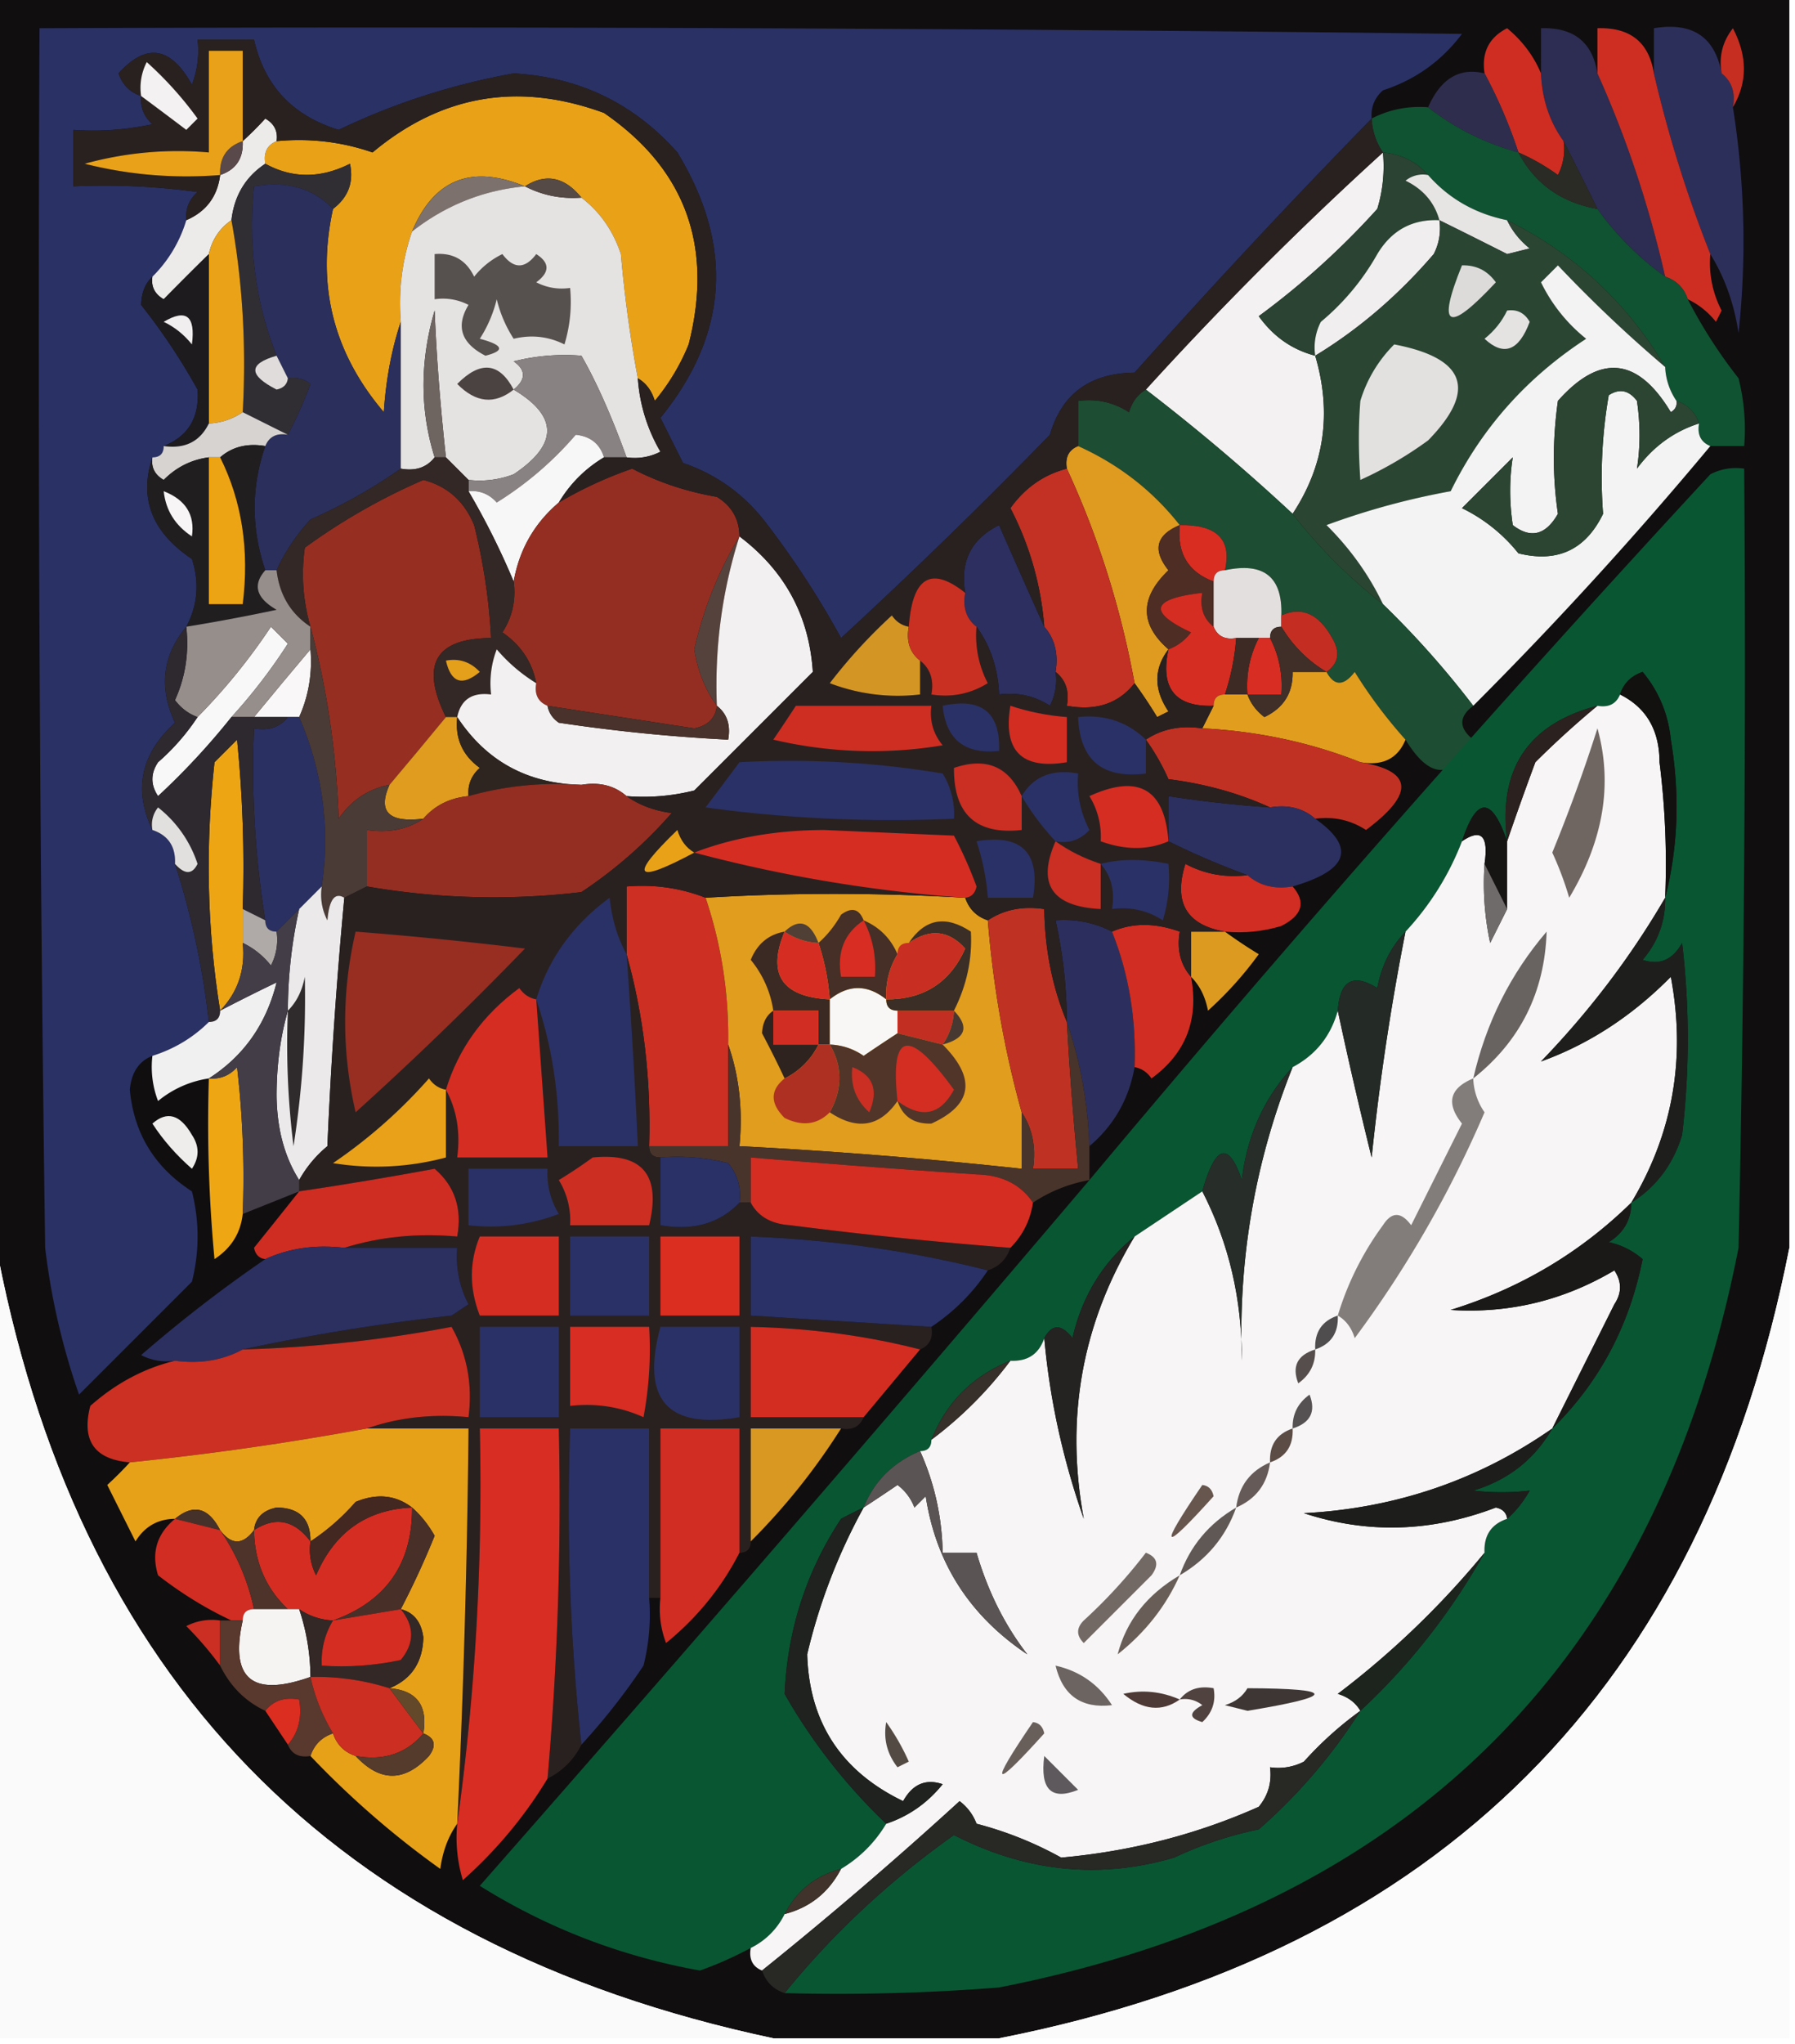 <svg xmlns="http://www.w3.org/2000/svg" width="159" height="181" style="shape-rendering:geometricPrecision;text-rendering:geometricPrecision;image-rendering:optimizeQuality;fill-rule:evenodd;clip-rule:evenodd"><path style="opacity:1" fill="#100e0f" d="M-.5-.5h159v111c-7.656 38.989-30.989 62.322-70 70h-20c-38.934-8.266-61.934-31.933-69-71V-.5z"/><path style="opacity:1" fill="#2a3165" d="M121.5 10.5a679.272 679.272 0 0 0-21 22.5c-3.948.04-6.448 1.874-7.5 5.5a470.228 470.228 0 0 1-18.5 18 78.69 78.69 0 0 0-6.5-10c-1.96-2.635-4.46-4.469-7.5-5.5l-2-4c6.023-7.412 6.523-15.245 1.5-23.5-3.85-4.341-8.682-6.674-14.5-7-5.444.981-10.611 2.648-15.5 5-4.085-1.25-6.585-3.916-7.5-8h-5a8.434 8.434 0 0 1-.5 4c-1.882-3.391-4.049-3.724-6.5-1 .355 1.022 1.022 1.689 2 2-.086.996.248 1.83 1 2.5-2.31.497-4.643.663-7 .5v5a60.94 60.94 0 0 1 11 .5c-.752.67-1.086 1.504-1 2.5a11.741 11.741 0 0 1-3 5c-.639.597-.972 1.43-1 2.5a55.063 55.063 0 0 1 5 7.5c.177 2.468-.823 4.135-3 5 0 .667-.333 1-1 1-1.207 3.635-.04 6.635 3.5 9 .678 2.098.51 4.098-.5 6-2.118 2.555-2.451 5.389-1 8.5-3.033 2.76-3.7 5.927-2 9.5 1.406.473 2.073 1.473 2 3a72.004 72.004 0 0 1 3 14c-1.4 1.39-3.066 2.39-5 3-1.194.47-1.86 1.47-2 3 .359 3.867 2.192 6.867 5.5 9a16.25 16.25 0 0 1 0 8l-10 10a61.34 61.34 0 0 1-3-13c-.5-35.999-.667-71.999-.5-108 42.001-.167 84.001 0 126 .5-1.805 2.403-4.138 4.07-7 5-.752.67-1.086 1.504-1 2.5z"/><path style="opacity:1" fill="#2d2c52" d="M141.5 6.5c2.572 5.715 4.572 11.715 6 18a25.615 25.615 0 0 1-6-6 365.283 365.283 0 0 0-3-6c-1.238-1.714-1.905-3.714-2-6v-4c2.9-.092 4.567 1.241 5 4z"/><path style="opacity:1" fill="#2d2f5b" d="M152.5 6.5c.904.709 1.237 1.709 1 3a76.123 76.123 0 0 1 .5 20c-.39-2.604-1.224-4.938-2.5-7a112.113 112.113 0 0 1-5-16v-4c3.411-.567 5.411.766 6 4z"/><path style="opacity:1" fill="#cf2d22" d="M136.5 6.5c.095 2.286.762 4.286 2 6a4.934 4.934 0 0 1-.5 3 18.489 18.489 0 0 0-3.5-2 43.365 43.365 0 0 0-3-7c-.278-1.846.389-3.18 2-4 1.359 1.124 2.359 2.458 3 4z"/><path style="opacity:1" fill="#ce2e22" d="M146.5 6.5a112.113 112.113 0 0 0 5 16 9.107 9.107 0 0 0 1 5l-.5 1c-.708-.88-1.542-1.547-2.5-2-.333-1-1-1.667-2-2-1.428-6.285-3.428-12.285-6-18v-4c2.9-.092 4.567 1.241 5 4z"/><path style="opacity:1" fill="#c62e22" d="M153.5 9.5c.237-1.291-.096-2.291-1-3-.262-1.478.071-2.811 1-4 1.297 2.473 1.297 4.807 0 7z"/><path style="opacity:1" fill="#2f2d4e" d="M131.5 6.5a43.365 43.365 0 0 1 3 7c-2.985-.826-5.651-2.159-8-4 1.121-2.547 2.788-3.547 5-3z"/><path style="opacity:1" fill="#e9a217" d="M56.5 33.5c-.68-3.62-1.18-7.286-1.5-11-.697-2.084-1.864-3.751-3.5-5-1.495-1.845-3.162-2.178-5-1-4.749-1.954-8.082-.62-10 4-.888 2.555-1.221 5.221-1 8-.817 2.469-1.317 5.135-1.5 8-4.487-5.27-5.987-11.27-4.5-18 1.348-1.027 1.848-2.36 1.5-4-2.605 1.314-5.105 1.314-7.5 0-.172-.992.162-1.658 1-2 2.948-.277 5.78.056 8.5 1 6.102-5.104 12.935-6.27 20.5-3.5 7.214 4.963 9.714 11.797 7.5 20.5a18.941 18.941 0 0 1-3 5c-.278-.916-.778-1.583-1.5-2z"/><path style="opacity:1" fill="#105332" d="M126.5 9.5c2.349 1.841 5.015 3.174 8 4 1.448 2.764 3.781 4.43 7 5a25.615 25.615 0 0 0 6 6c1 .333 1.667 1 2 2a43.837 43.837 0 0 0 4.5 7c.495 1.973.662 3.973.5 6h-3c-.838-.342-1.172-1.008-1-2-.333-1-1-1.667-2-2a5.727 5.727 0 0 1-1-3c-3.385-5.718-8.052-10.052-14-13-2.831-.579-5.164-1.912-7-4-1.014-1.174-2.347-1.84-4-2a5.727 5.727 0 0 1-1-3c1.542-.8 3.208-1.134 5-1z"/><path style="opacity:1" fill="#edebea" d="M24.5 12.5c-.838.342-1.172 1.008-1 2-1.75 1.16-2.75 2.826-3 5-1.051.722-1.718 1.722-2 3-1.327 1.3-2.66 2.634-4 4-.797-.457-1.13-1.124-1-2a11.741 11.741 0 0 0 3-5c1.762-.762 2.762-2.096 3-4 1.406-.473 2.073-1.473 2-3a30.943 30.943 0 0 0 2-2c.797.457 1.13 1.124 1 2z"/><path style="opacity:1" fill="#f3f1f1" d="M122.5 13.5a12.93 12.93 0 0 1-.5 5 69.895 69.895 0 0 1-10.5 9.5c1.289 1.802 2.956 2.969 5 3.5 1.49 5.05.823 9.717-2 14a179.69 179.69 0 0 0-13-11 312.182 312.182 0 0 1 21-21z"/><path style="opacity:1" fill="#2a2b25" d="M138.5 12.5a365.283 365.283 0 0 1 3 6c-3.219-.57-5.552-2.236-7-5a18.489 18.489 0 0 1 3.5 2 4.934 4.934 0 0 0 .5-3z"/><path style="opacity:1" fill="#312e33" d="M23.5 14.5c2.395 1.314 4.895 1.314 7.5 0 .348 1.64-.152 2.973-1.5 4-1.779-1.843-4.112-2.51-7-2-.526 5.307.14 10.307 2 15-2.512.716-2.512 1.716 0 3 .607-.124.94-.457 1-1a2.428 2.428 0 0 1 2 .5 36.213 36.213 0 0 1-2 4.5l-4-2c.322-5.858-.011-11.525-1-17 .25-2.174 1.25-3.84 3-5z"/><path style="opacity:1" fill="#2b2f5c" d="M29.5 18.5c-1.487 6.73.013 12.73 4.5 18 .183-2.865.683-5.531 1.5-8v13a46.439 46.439 0 0 1-8 4.5c-1.281 1.409-2.281 2.909-3 4.5h-1c-1.258-3.7-1.258-7.366 0-11 .342-.838 1.008-1.172 2-1a36.213 36.213 0 0 0 2-4.5 2.428 2.428 0 0 0-2-.5l-1-2c-1.86-4.693-2.526-9.693-2-15 2.888-.51 5.221.157 7 2z"/><path style="opacity:1" fill="#7c716c" d="M46.5 16.5c-3.695.345-7.028 1.678-10 4 1.918-4.62 5.251-5.954 10-4z"/><path style="opacity:1" fill="#e5e2e2" d="M46.5 16.5c1.542.8 3.209 1.134 5 1 1.636 1.249 2.803 2.916 3.5 5 .32 3.714.82 7.38 1.5 11a14.826 14.826 0 0 0 2 6.5 4.932 4.932 0 0 1-3 .5c-1.33-3.67-2.662-6.67-4-9a18.436 18.436 0 0 0-6 .5c1.098.77 1.098 1.603 0 2.5 3.957 2.36 3.957 4.86 0 7.5a8.434 8.434 0 0 1-4 .5l-2-2c-.507-4.636-.84-8.97-1-13-1.311 4.484-1.311 8.817 0 13-.709.904-1.709 1.237-3 1v-13c-.221-2.779.112-5.445 1-8 2.972-2.322 6.305-3.655 10-4z"/><path style="opacity:1" fill="#2a4332" d="M122.5 13.5c1.653.16 2.986.826 4 2a2.427 2.427 0 0 0-2 .5c1.563.759 2.563 1.926 3 3.5-2.403-.107-4.236.893-5.5 3a21.53 21.53 0 0 1-5 6 4.934 4.934 0 0 0-.5 3c-2.044-.531-3.711-1.698-5-3.5a69.895 69.895 0 0 0 10.5-9.5c.494-1.634.66-3.3.5-5z"/><path style="opacity:1" fill="#e7e4e4" d="M126.5 15.5c1.836 2.088 4.169 3.421 7 4 .453.958 1.119 1.792 2 2.5l-2 .5a640.09 640.09 0 0 0-6-3c-.437-1.574-1.437-2.741-3-3.5a2.427 2.427 0 0 1 2-.5z"/><path style="opacity:1" fill="#eaa318" d="M20.5 19.5c.989 5.475 1.322 11.142 1 17a5.728 5.728 0 0 1-3 1v-15c.282-1.278.949-2.278 2-3z"/><path style="opacity:1" fill="#f0eeee" d="M127.5 19.5a4.934 4.934 0 0 1-.5 3c-3.138 3.654-6.638 6.654-10.5 9a4.934 4.934 0 0 1 .5-3 21.53 21.53 0 0 0 5-6c1.264-2.107 3.097-3.107 5.5-3z"/><path style="opacity:1" fill="#2b4533" d="M127.5 19.5a640.09 640.09 0 0 1 6 3l2-.5c-.881-.708-1.547-1.542-2-2.5 5.948 2.948 10.615 7.282 14 13a119.94 119.94 0 0 1-9.5-9l-1.5 1.5a14.506 14.506 0 0 0 4 5c-5.273 3.436-9.273 7.936-12 13.5a65.605 65.605 0 0 0-11 3c2.105 2.092 3.772 4.425 5 7-3-2.333-5.667-5-8-8 2.823-4.283 3.49-8.95 2-14 3.862-2.346 7.362-5.346 10.5-9a4.934 4.934 0 0 0 .5-3z"/><path style="opacity:1" fill="#dddbda" d="M129.5 23.5c1.256-.039 2.256.461 3 1.5-4.254 4.564-5.254 4.064-3-1.5z"/><path style="opacity:1" fill="#f4f3f3" d="M147.5 32.5a5.727 5.727 0 0 0 1 3c.065.438-.101.772-.5 1-2.932-4.872-6.265-5.206-10-1-.482 3.407-.482 6.74 0 10-1.079 1.894-2.413 2.227-4 1-.305-2.057-.305-4.057 0-6l-4.5 4.5a14.505 14.505 0 0 1 5 4c3.456.855 5.956-.311 7.5-3.5a42.832 42.832 0 0 1 .5-10.5c.949-.617 1.782-.45 2.5.5.305 2.057.305 4.057 0 6 1.451-1.964 3.284-3.297 5.5-4-.172.992.162 1.658 1 2a343.225 343.225 0 0 1-21 23 80.605 80.605 0 0 0-8-9c-1.228-2.575-2.895-4.908-5-7a65.605 65.605 0 0 1 11-3c2.727-5.564 6.727-10.064 12-13.5a14.506 14.506 0 0 1-4-5l1.5-1.5a119.94 119.94 0 0 0 9.5 9z"/><path style="opacity:1" fill="#6e6561" d="M39.5 40.5h-1c-1.311-4.183-1.311-8.516 0-13 .16 4.03.493 8.364 1 13z"/><path style="opacity:1" fill="#56504e" d="M38.5 22.5c1.624-.14 2.79.527 3.5 2a7.253 7.253 0 0 1 2.5-2c1 1.333 2 1.333 3 0 1.211.774 1.211 1.607 0 2.5.948.483 1.948.65 3 .5.16 1.7-.007 3.366-.5 5-1.425-.712-2.925-.879-4.5-.5a11.362 11.362 0 0 1-1.5-3.5 11.362 11.362 0 0 1-1.5 3.5c2.095.556 2.262 1.056.5 1.5-2.147-1.096-2.647-2.596-1.5-4.5a4.932 4.932 0 0 0-3-.5v-4z"/><path style="opacity:1" fill="#e5e3e2" d="M133.5 27.5c.876-.13 1.543.203 2 1-.964 2.583-2.298 3.083-4 1.5.881-.708 1.547-1.542 2-2.5z"/><path style="opacity:1" fill="#1d1b1d" d="M18.5 22.5v15c-.787 1.604-2.12 2.27-4 2 2.177-.865 3.177-2.532 3-5a55.063 55.063 0 0 0-5-7.5c.028-1.07.361-1.903 1-2.5-.13.876.203 1.543 1 2 1.34-1.366 2.673-2.7 4-4z"/><path style="opacity:1" fill="#f0eeee" d="M14.5 28.5c1.996-1.188 2.83-.521 2.5 2-.708-.88-1.542-1.547-2.5-2z"/><path style="opacity:1" fill="#e3e1e0" d="M123.5 30.5c6.35 1.218 7.35 4.051 3 8.5a33.902 33.902 0 0 1-6 3.5c-.175-2.492-.175-4.826 0-7a11.95 11.95 0 0 1 3-5z"/><path style="opacity:1" fill="#dfdcdb" d="m24.5 31.5 1 2c-.06.543-.393.876-1 1-2.512-1.284-2.512-2.284 0-3z"/><path style="opacity:1" fill="#4b4341" d="M45.5 34.5c-1.685 1.344-3.352 1.177-5-.5 2.057-2.08 3.723-1.914 5 .5z"/><path style="opacity:1" fill="#1d4d32" d="M101.5 34.5a179.69 179.69 0 0 1 13 11c2.333 3 5 5.667 8 8a80.605 80.605 0 0 1 8 9c-1.291.973-1.291 1.973 0 3-1.829 3.572-3.829 3.572-6 0a42.712 42.712 0 0 1-4.5-6c-.977 1.274-1.811 1.274-2.5 0 1.073-.75 1.24-1.75.5-3-1.192-2.15-2.692-2.817-4.5-2 .116-3.41-1.55-4.744-5-4 .629-2.717-.704-4.05-4-4-2.388-3.038-5.388-5.371-9-7v-4c1.644-.214 3.144.12 4.5 1 .278-.916.778-1.583 1.5-2z"/><path style="opacity:1" fill="#2c4533" d="M148.5 35.5c1 .333 1.667 1 2 2-2.216.703-4.049 2.036-5.5 4 .305-1.943.305-3.943 0-6-.718-.95-1.551-1.117-2.5-.5a42.832 42.832 0 0 0-.5 10.5c-1.544 3.189-4.044 4.355-7.5 3.5a14.505 14.505 0 0 0-5-4l4.5-4.5c-.305 1.943-.305 3.943 0 6 1.587 1.227 2.921.894 4-1-.482-3.26-.482-6.593 0-10 3.735-4.206 7.068-3.872 10 1 .399-.228.565-.562.5-1z"/><path style="opacity:1" fill="#d6d3d1" d="m21.5 36.5 4 2c-.992-.172-1.658.162-2 1-1.599-.268-2.932.066-4 1h-1c-1.544.203-2.878.87-4 2-.797-.457-1.13-1.124-1-2 .667 0 1-.333 1-1 1.88.27 3.213-.396 4-2a5.728 5.728 0 0 0 3-1z"/><path style="opacity:1" fill="#898282" d="M55.5 40.5h-2c-.366-1.195-1.199-1.861-2.5-2a30.243 30.243 0 0 1-7 6c-.67-.752-1.504-1.086-2.5-1v-1a8.434 8.434 0 0 0 4-.5c3.957-2.64 3.957-5.14 0-7.5 1.098-.897 1.098-1.73 0-2.5a18.436 18.436 0 0 1 6-.5c1.338 2.33 2.67 5.33 4 9z"/><path style="opacity:1" fill="#f8f7f7" d="M53.5 40.5c-1.667 1-3 2.333-4 4-2.169 1.84-3.502 4.174-4 7a66.732 66.732 0 0 0-4-8c.996-.086 1.83.248 2.5 1a30.243 30.243 0 0 0 7-6c1.301.139 2.134.805 2.5 2z"/><path style="opacity:1" fill="#de9b1f" d="M95.5 39.5c3.612 1.629 6.612 3.962 9 7-2.099.87-2.432 2.203-1 4-2.548 2.45-2.548 4.782 0 7-1.307 1.723-1.307 3.556 0 5.5l-1 .5a44.293 44.293 0 0 0-2-3c-1.228-6.678-3.228-13.012-6-19-.172-.992.162-1.658 1-2z"/><path style="opacity:1" fill="#952e22" d="M65.5 47.5c-1.836 3.024-3.17 6.357-4 10 .3 1.922.968 3.588 2 5-.12 1.086-.787 1.753-2 2-4.352-.668-8.685-1.335-13-2-.838-.342-1.172-1.008-1-2-.359-1.871-1.359-3.371-3-4.5.88-1.356 1.214-2.856 1-4.5.498-2.826 1.831-5.16 4-7a35.815 35.815 0 0 1 6.5-3c2.32 1.209 4.82 2.042 7.5 2.5 1.323.816 1.99 1.983 2 3.5z"/><path style="opacity:1" fill="#c23123" d="M94.5 41.5c2.772 5.988 4.772 12.322 6 19-1.418 1.808-3.418 2.475-6 2 .237-1.291-.096-2.291-1-3 .268-1.599-.066-2.932-1-4a27.2 27.2 0 0 0-3-10.5c1.29-1.802 2.956-2.969 5-3.5z"/><path style="opacity:1" fill="#095633" d="M69.5 176.5c4.278-5.273 9.278-9.939 15-14 6.39 3.269 12.89 3.936 19.5 2a33.644 33.644 0 0 1 7.5-2.5 48.314 48.314 0 0 0 9-10.5c4.333-4.016 8-8.683 11-14-.073-1.527.594-2.527 2-3 .767-.672 1.434-1.505 2-2.5a21.438 21.438 0 0 1-5 0c3.095-.935 5.429-2.769 7-5.5 4.156-4.077 6.823-9.077 8-15a6.802 6.802 0 0 0-3-1.5c1.323-.816 1.989-1.983 2-3.5 2.208-1.394 3.708-3.394 4.5-6a72.464 72.464 0 0 0 0-17c-.837 1.507-2.004 2.007-3.5 1.5 1.361-1.584 2.028-3.418 2-5.5 1.148-4.481 1.315-9.148.5-14-.233-2.28-1.066-4.28-2.5-6-1.022.355-1.689 1.022-2 2-.342.838-1.008 1.172-2 1-6.142 1.604-8.809 5.604-8 12-1.363-3.982-2.697-3.982-4 0a24.763 24.763 0 0 1-5 8c-1.293 1.342-2.126 3.009-2.5 5-2.149-1.34-3.316-.673-3.5 2-.624 2.254-1.957 3.92-4 5-2.538 2.745-4.038 6.078-4.5 10-1.178-3.464-2.345-3.131-3.5 1l-6 4c-2.824 2.3-4.657 5.3-5.5 9-.977-1.274-1.81-1.274-2.5 0-.473 1.406-1.473 2.073-3 2-3.333 1.333-5.667 3.667-7 7 0 .667-.333 1-1 1-2.411 1.017-4.078 2.684-5 5-.65.304-1.317.637-2 1-3.079 4.664-4.745 9.831-5 15.5a50.137 50.137 0 0 0 9 11.5c-1 1.667-2.333 3-4 4-2.249.58-3.915 1.913-5 4a6.544 6.544 0 0 1-3 3 31.535 31.535 0 0 1-4.5 2c-7.007-1.256-13.507-3.756-19.5-7.5a4694.545 4694.545 0 0 0 54-62.5 1680.78 1680.78 0 0 1 55-62.5 4.932 4.932 0 0 1 3-.5c.167 23.002 0 46.002-.5 69-7.167 36.5-29 58.333-65.5 65.5-6.325.5-12.658.666-19 .5z"/><path style="opacity:1" fill="#962e22" d="M39.5 63.5a579.993 579.993 0 0 1-5 6c-1.871.359-3.371 1.359-4.5 3-.21-5.9-1.044-11.566-2.5-17a16.603 16.603 0 0 1-.5-7 54.81 54.81 0 0 1 10.5-6c2.128.554 3.628 1.887 4.5 4a52.078 52.078 0 0 1 1.5 10c-4.95.03-6.284 2.363-4 7z"/><path style="opacity:1" fill="#2c2f5f" d="M92.5 55.5c.934 1.068 1.268 2.401 1 4a4.932 4.932 0 0 1-.5 3c-1.356-.88-2.856-1.214-4.5-1-.095-2.286-.762-4.286-2-6-.904-.709-1.237-1.709-1-3-.478-2.778.522-4.778 3-6a902.198 902.198 0 0 0 4 9z"/><path style="opacity:1" fill="#d92d22" d="M104.5 46.5c3.296-.05 4.629 1.283 4 4-.667 0-1 .333-1 1-2.259-.844-3.259-2.51-3-5z"/><path style="opacity:1" fill="#211e20" d="M19.5 40.5c1.068-.934 2.401-1.268 4-1-1.258 3.634-1.258 7.3 0 11-1.145 1.293-.811 2.46 1 3.5a168.19 168.19 0 0 1-8 1.5c1.01-1.902 1.178-3.902.5-6-3.54-2.365-4.707-5.365-3.5-9-.13.876.203 1.543 1 2 1.122-1.13 2.456-1.797 4-2v13h3c.597-4.794-.07-9.127-2-13z"/><path style="opacity:1" fill="#f7f5f5" d="M14.5 43.5c1.946.754 2.78 2.088 2.5 4-1.481-.97-2.315-2.304-2.5-4z"/><path style="opacity:1" fill="#eda414" d="M18.5 40.5h1c1.93 3.873 2.597 8.206 2 13h-3v-13z"/><path style="opacity:1" fill="#4e2d24" d="M104.5 46.5c-.259 2.49.741 4.156 3 5v4c-.904-.709-1.237-1.709-1-3-4.53.52-4.863 1.687-1 3.5-.544.717-1.211 1.217-2 1.5-2.548-2.218-2.548-4.55 0-7-1.432-1.797-1.099-3.13 1-4z"/><path style="opacity:1" fill="#e2dfde" d="M108.5 50.5c3.45-.744 5.116.59 5 4v1c-.667 0-1 .333-1 1h-3c-.992.172-1.658-.162-2-1v-4c0-.667.333-1 1-1z"/><path style="opacity:1" fill="#332825" d="M38.5 40.5h1l2 2v1a66.732 66.732 0 0 1 4 8c.214 1.644-.12 3.144-1 4.5 1.641 1.129 2.641 2.629 3 4.5a14.692 14.692 0 0 1-3.5-3 8.434 8.434 0 0 0-.5 4c-1.679-.215-2.679.452-3 2h-1c-2.284-4.637-.95-6.97 4-7a52.078 52.078 0 0 0-1.5-10c-.872-2.113-2.372-3.446-4.5-4a54.81 54.81 0 0 0-10.5 6 16.603 16.603 0 0 0 .5 7c-1.75-1.16-2.75-2.826-3-5 .719-1.591 1.719-3.091 3-4.5a46.439 46.439 0 0 0 8-4.5c1.291.237 2.291-.096 3-1z"/><path style="opacity:1" fill="#c42e22" d="M117.5 59.5c-1.639-.972-2.973-2.306-4-4v-1c1.808-.817 3.308-.15 4.5 2 .74 1.25.573 2.25-.5 3z"/><path style="opacity:1" fill="#f9f8f8" d="M20.5 63.5a63.67 63.67 0 0 1-6.5 7c-.667-1-.667-2 0-3a19.568 19.568 0 0 0 3.5-4 53.61 53.61 0 0 0 6.5-8l1.5 1.5a48.615 48.615 0 0 1-5 6.5z"/><path style="opacity:1" fill="#56423d" d="M65.5 47.5c-1.54 4.846-2.206 9.846-2 15-1.032-1.412-1.7-3.078-2-5 .83-3.643 2.164-6.976 4-10z"/><path style="opacity:1" fill="#d62d22" d="M107.5 55.5c.342.838 1.008 1.172 2 1a20.691 20.691 0 0 1-1 5c-.667 0-1 .333-1 1-3.41.116-4.744-1.55-4-5 .789-.283 1.456-.783 2-1.5-3.863-1.813-3.53-2.98 1-3.5-.237 1.291.096 2.291 1 3z"/><path style="opacity:1" fill="#d72d22" d="M111.5 56.5h1c.801 1.542 1.134 3.209 1 5h-3c-.134-1.791.199-3.458 1-5z"/><path style="opacity:1" fill="#f9f7f7" d="M27.5 57.5c.175 2.12-.159 4.12-1 6h-4c1.677-2.04 3.344-4.04 5-6z"/><path style="opacity:1" fill="#968e8b" d="M23.5 50.5h1c.25 2.174 1.25 3.84 3 5v2a579.993 579.993 0 0 0-5 6h-2a48.615 48.615 0 0 0 5-6.5L24 55.5a53.61 53.61 0 0 1-6.5 8c-.79-.283-1.456-.783-2-1.5.923-2.04 1.256-4.208 1-6.5a168.19 168.19 0 0 0 8-1.5c-1.811-1.04-2.145-2.207-1-3.5z"/><path style="opacity:1" fill="#e49f1b" d="M39.5 58.5c1.175-.219 2.175.114 3 1-1.552 1.298-2.552.965-3-1z"/><path style="opacity:1" fill="#f2f0f0" d="M65.5 47.5c4.016 3.033 6.182 7.033 6.5 12L61.5 70a18.436 18.436 0 0 1-6 .5c-1.068-.934-2.401-1.268-4-1-4.768-.096-8.434-2.096-11-6 .321-1.548 1.321-2.215 3-2a8.434 8.434 0 0 1 .5-4 14.692 14.692 0 0 0 3.5 3c-.172.992.162 1.658 1 2 .11.617.444 1.117 1 1.5 4.981.748 9.981 1.248 15 1.5.237-1.291-.096-2.291-1-3-.206-5.154.46-10.154 2-15z"/><path style="opacity:1" fill="#3e2a24" d="M109.5 56.5h2c-.801 1.542-1.134 3.209-1 5h-2a20.691 20.691 0 0 0 1-5z"/><path style="opacity:1" fill="#e19d1d" d="M117.5 59.5c.689 1.274 1.523 1.274 2.5 0a42.712 42.712 0 0 0 4.5 6c-.683 1.677-2.017 2.343-4 2-4.389-1.746-9.056-2.746-14-3l1-2c0-.667.333-1 1-1h2c.283.79.783 1.456 1.5 2 1.706-.808 2.539-2.141 2.5-4h3z"/><path style="opacity:1" fill="#3f2f28" d="M113.5 55.5c1.027 1.694 2.361 3.028 4 4h-3c.039 1.859-.794 3.192-2.5 4-.717-.544-1.217-1.21-1.5-2h3c.134-1.791-.199-3.458-1-5 0-.667.333-1 1-1z"/><path style="opacity:1" fill="#f7f5f5" d="M143.5 61.5c2.325 1.155 3.492 3.155 3.5 6 .499 3.986.666 7.986.5 12-3.035 5.216-6.702 10.05-11 14.5 4.254-1.538 8.087-4.038 11.5-7.5 1.352 7.191.186 13.858-3.5 20-4.512 4.428-9.845 7.594-16 9.5 5.172.332 10.005-.834 14.5-3.5.667 1 .667 2 0 3l-5.5 11c-6.546 4.571-13.879 7.071-22 7.5 5.619 1.845 11.286 1.679 17-.5.607.124.94.457 1 1-1.406.473-2.073 1.473-2 3a77.145 77.145 0 0 1-13 12.5c.916.278 1.582.778 2 1.5a31.447 31.447 0 0 0-5 4.5 4.934 4.934 0 0 1-3 .5c.17 1.322-.163 2.489-1 3.5-5.48 2.444-11.313 3.944-17.5 4.5a32.126 32.126 0 0 0-7.5-3 4.451 4.451 0 0 0-1.5-2 365.134 365.134 0 0 1-17.5 15c-.838-.342-1.172-1.008-1-2a6.544 6.544 0 0 0 3-3c2.249-.58 3.915-1.913 5-4 1.667-1 3-2.333 4-4 1.987-.664 3.654-1.831 5-3.5-1.496-.507-2.663-.007-3.5 1.5-5.486-2.644-8.32-6.977-8.5-13a51.33 51.33 0 0 1 5-13c.982-.641 1.982-1.307 3-2a4.451 4.451 0 0 1 1.5 2l1-1c.903 5.924 3.903 10.591 9 14-1.99-2.565-3.49-5.565-4.5-9h-3c-.058-3.164-.725-6.164-2-9 .667 0 1-.333 1-1 2.667-2 5-4.333 7-7 1.527.073 2.527-.594 3-2 .485 5.412 1.652 10.745 3.5 16-1.657-8.948-.157-17.282 4.5-25l6-4c2.358 4.583 3.525 9.583 3.5 15-.325-9.03 1.175-17.697 4.5-26 2.043-1.08 3.376-2.746 4-5 .9 4.224 1.9 8.557 3 13a219.81 219.81 0 0 1 3-20 24.763 24.763 0 0 0 5-8c1.703-1.16 2.369-.493 2 2-.163 2.357.003 4.69.5 7l1.5-3v-6c.764-2.24 1.598-4.573 2.5-7a81.285 81.285 0 0 1 5.5-5c.992.172 1.658-.162 2-1z"/><path style="opacity:1" fill="#2b3062" d="M25.5 63.5h1c2.088 4.853 2.755 9.853 2 15l-2 2-2 2c-.667 0-1-.333-1-1a84.113 84.113 0 0 1-1-17c1.291.237 2.291-.096 3-1z"/><path style="opacity:1" fill="#df9c1e" d="M39.5 63.5h1c-.203 1.89.463 3.39 2 4.5-.752.67-1.086 1.504-1 2.5-1.653.16-2.986.826-4 2-3.067.38-4.067-.62-3-3 1.656-1.96 3.323-3.96 5-6z"/><path style="opacity:1" fill="#48322b" d="M48.5 62.5c4.315.665 8.648 1.332 13 2 1.213-.247 1.88-.914 2-2 .904.709 1.237 1.709 1 3a152.556 152.556 0 0 1-15-1.5c-.556-.383-.89-.883-1-1.5z"/><path style="opacity:1" fill="#c13123" d="M101.5 65.5c1.419-.951 3.085-1.284 5-1 4.944.254 9.611 1.254 14 3 4.66.77 4.826 2.77.5 6-1.356-.88-2.856-1.213-4.5-1-1.068-.934-2.401-1.268-4-1-2.758-1.26-5.758-2.094-9-2.5a19.588 19.588 0 0 0-2-3.5z"/><path style="opacity:1" fill="#eda514" d="M21.5 80.5v3c.247 2.358-.42 4.358-2 6-1.155-7.155-1.322-14.488-.5-22l2-2c.5 4.989.666 9.989.5 15z"/><path style="opacity:1" fill="#2b211e" d="M141.5 62.5a81.285 81.285 0 0 0-5.5 5 274.757 274.757 0 0 0-2.5 7c-.809-6.396 1.858-10.396 8-12z"/><path style="opacity:1" fill="#121110" d="M147.5 79.5a72.368 72.368 0 0 0-.5-12c-.008-2.845-1.175-4.845-3.5-6 .311-.978.978-1.645 2-2 1.434 1.72 2.267 3.72 2.5 6 .815 4.852.648 9.519-.5 14z"/><path style="opacity:1" fill="#2e2520" d="M40.5 63.5c2.566 3.904 6.232 5.904 11 6-3.439-.247-6.772.086-10 1-.086-.996.248-1.83 1-2.5-1.537-1.11-2.203-2.61-2-4.5z"/><path style="opacity:1" fill="#2e292f" d="M16.5 55.5c.256 2.292-.077 4.46-1 6.5.544.717 1.21 1.217 2 1.5a19.568 19.568 0 0 1-3.5 4c-.667 1-.667 2 0 3a63.67 63.67 0 0 0 6.5-7h5c-.709.904-1.709 1.237-3 1a84.113 84.113 0 0 0 1 17l-2-1c.166-5.011 0-10.011-.5-15l-2 2c-.822 7.512-.655 14.845.5 22 0 .667-.333 1-1 1a72.004 72.004 0 0 0-3-14c.863.963 1.53.963 2 0a10.505 10.505 0 0 0-3.5-5 2.428 2.428 0 0 0-.5 2c-1.7-3.573-1.033-6.74 2-9.5-1.451-3.111-1.118-5.945 1-8.5z"/><path style="opacity:1" fill="#942e22" d="M51.5 69.5c1.599-.268 2.932.066 4 1 1.108.79 2.442 1.29 4 1.5a39.788 39.788 0 0 1-8 7 65.877 65.877 0 0 1-19-.5v-5c1.915.284 3.581-.049 5-1 1.014-1.174 2.347-1.84 4-2 3.228-.914 6.561-1.247 10-1z"/><path style="opacity:1" fill="#2c3060" d="M112.5 71.5c1.599-.268 2.932.066 4 1 3.626 2.563 2.959 4.563-2 6-1.599.268-2.932-.066-4-1a70.435 70.435 0 0 1-7-3v-4c2.982.463 5.982.796 9 1z"/><path style="opacity:1" fill="#171414" d="M133.5 74.5v6l-2-4c.369-2.493-.297-3.16-2-2 1.303-3.982 2.637-3.982 4 0z"/><path style="opacity:1" fill="#e2e0df" d="M15.5 76.5c.073-1.527-.594-2.527-2-3a2.428 2.428 0 0 1 .5-2 10.505 10.505 0 0 1 3.5 5c-.47.963-1.137.963-2 0z"/><path style="opacity:1" fill="#6f6662" d="M141.5 64.5c1.37 4.928.537 9.928-2.5 15a28.907 28.907 0 0 0-1.5-4 144.576 144.576 0 0 0 4-11z"/><path style="opacity:1" fill="#4a3b36" d="M27.5 55.5c1.456 5.434 2.29 11.1 2.5 17 1.129-1.641 2.629-2.641 4.5-3-1.067 2.38-.067 3.38 3 3-1.419.951-3.085 1.284-5 1v5l-2 1c-.841-.51-1.341.157-1.5 2a4.932 4.932 0 0 1-.5-3c.755-5.147.088-10.147-2-15 .841-1.88 1.175-3.88 1-6v-2z"/><path style="opacity:1" fill="#706b6b" d="m131.5 76.5 2 4-1.5 3a24.935 24.935 0 0 1-.5-7z"/><path style="opacity:1" fill="#d12d22" d="M110.5 77.5c1.068.934 2.401 1.268 4 1 1.206 1.38.873 2.547-1 3.5-1.634.493-3.301.66-5 .5-3.41-.594-4.576-2.594-3.5-6 1.699.906 3.533 1.24 5.5 1z"/><path style="opacity:1" fill="#cd2f22" d="M62.5 79.5c1.407 4.183 2.074 8.516 2 13v9h-7c.179-5.904-.488-11.57-2-17v-6c2.45-.202 4.783.131 7 1z"/><path style="opacity:1" fill="#e19d1d" d="M85.5 79.5c.333 1 1 1.667 2 2 .48 5.886 1.48 11.552 3 17v5a441.18 441.18 0 0 0-25-2c.31-3.213-.023-6.213-1-9 .074-4.484-.593-8.817-2-13 7.484-.455 15.15-.455 23 0z"/><path style="opacity:1" fill="#bf3223" d="M94.5 90.5c.24 4.342.573 8.676 1 13h-4c.284-1.915-.049-3.581-1-5-1.52-5.448-2.52-11.114-3-17 1.419-.951 3.085-1.284 5-1 .049 3.578.715 6.912 2 10z"/><path style="opacity:1" fill="#ebe9e9" d="M28.5 78.5a4.932 4.932 0 0 0 .5 3c.159-1.843.659-2.51 1.5-2a437.524 437.524 0 0 0-1.5 22 10.51 10.51 0 0 0-2.5 3c-1.309-2.071-1.975-4.57-2-7.5.003-2.69.336-5.19 1-7.5a41.744 41.744 0 0 1 1-9l2-2z"/><path style="opacity:1" fill="#2c2f5d" d="M98.5 82.5c1.49 3.736 2.156 7.736 2 12-.498 2.826-1.831 5.16-4 7-.146-3.888-.813-7.554-2-11a41.744 41.744 0 0 0-1-9c1.791-.134 3.458.2 5 1z"/><path style="opacity:1" fill="#d22d22" d="M98.5 82.5c1.809-.79 3.809-.79 6 0-.268 1.599.066 2.932 1 4 .711 3.78-.455 6.78-3.5 9-.383-.556-.883-.89-1.5-1 .156-4.264-.51-8.264-2-12z"/><path style="opacity:1" fill="#afaaa7" d="m21.5 80.5 2 1c0 .667.333 1 1 1a4.932 4.932 0 0 1-.5 3c-.708-.88-1.542-1.547-2.5-2v-3z"/><path style="opacity:1" fill="#dc9a20" d="M108.5 82.5a44.093 44.093 0 0 0 3 2 31.867 31.867 0 0 1-4.5 5c-.232-1.237-.732-2.237-1.5-3v-4h3z"/><path style="opacity:1" fill="#242a26" d="M124.5 82.5a219.81 219.81 0 0 0-3 20 407.67 407.67 0 0 1-3-13c.184-2.673 1.351-3.34 3.5-2 .374-1.991 1.207-3.658 2.5-5z"/><path style="opacity:1" fill="#f1f0f0" d="M18.5 95.5a9.173 9.173 0 0 0-4.5 2 8.434 8.434 0 0 1-.5-4c1.934-.61 3.6-1.61 5-3 .667 0 1-.333 1-1 1.782-.927 3.45-1.76 5-2.5-.918 3.695-2.918 6.528-6 8.5z"/><path style="opacity:1" fill="#f8f7f6" d="M78.5 88.5c0 .667.333 1 1 1v2a186.2 186.2 0 0 0-3 2 5.576 5.576 0 0 0-3-1v-4c1.667-1.333 3.333-1.333 5 0z"/><path style="opacity:1" fill="#3b2924" d="M69.5 82.5c-1.572 3.78-.239 5.78 4 6v4h-1v-3h-4a9.173 9.173 0 0 0-2-4.5c.578-1.417 1.578-2.25 3-2.5z"/><path style="opacity:1" fill="#d22d22" d="M68.5 89.5h4v3h-4v-3z"/><path style="opacity:1" fill="#c32e22" d="M79.5 89.5h5a5.728 5.728 0 0 1-1 3l-4-1v-2z"/><path style="opacity:1" fill="#686261" d="M130.5 95.5c1.129-4.924 3.295-9.257 6.5-13-.175 5.374-2.341 9.707-6.5 13z"/><path style="opacity:1" fill="#1e1f1d" d="M147.5 79.5c.028 2.082-.639 3.916-2 5.5 1.496.507 2.663.007 3.5-1.5a72.464 72.464 0 0 1 0 17c-.792 2.606-2.292 4.606-4.5 6 3.686-6.142 4.852-12.809 3.5-20-3.413 3.462-7.246 5.962-11.5 7.5 4.298-4.45 7.965-9.284 11-14.5z"/><path style="opacity:1" fill="#473931" d="M84.5 89.5c1.385 1.447 1.052 2.447-1 3a5.728 5.728 0 0 0 1-3z"/><path style="opacity:1" fill="#2e231f" d="M68.5 89.5v3h4a6.541 6.541 0 0 1-3 3 88.715 88.715 0 0 0-2-4c.043-.916.376-1.583 1-2z"/><path style="opacity:1" fill="#eea612" d="M21.5 107.5c-.185 1.696-1.019 3.029-2.5 4a128.43 128.43 0 0 1-.5-16c.996.086 1.83-.248 2.5-1 .499 4.32.666 8.654.5 13z"/><path style="opacity:1" fill="#48342b" d="M94.5 90.5c1.187 3.446 1.854 7.112 2 11v3c-1.822.331-3.49.998-5 2-1.09-1.617-2.756-2.45-5-2.5a1406.98 1406.98 0 0 1-20-1.5v4h-1c.17-1.322-.163-2.489-1-3.5a18.452 18.452 0 0 0-6-.5c-.667 0-1-.333-1-1h7v-9c.977 2.787 1.31 5.787 1 9a441.18 441.18 0 0 1 25 2v-5c.951 1.419 1.284 3.085 1 5h4c-.427-4.324-.76-8.658-1-13z"/><path style="opacity:1" fill="#ae3022" d="M72.5 92.5h1c1.141 1.951 1.141 3.951 0 6-1.1 1.098-2.434 1.265-4 .5-1.291-1.292-1.291-2.458 0-3.5a6.541 6.541 0 0 0 3-3z"/><path style="opacity:1" fill="#2f2a2b" d="M25.5 89.5c.768-.763 1.268-1.763 1.5-3 .113 5-.22 10-1 15a72.444 72.444 0 0 1-.5-12z"/><path style="opacity:1" fill="#292120" d="M121.5 10.5a5.727 5.727 0 0 0 1 3 312.182 312.182 0 0 0-21 21c-.722.417-1.222 1.084-1.5 2-1.356-.88-2.856-1.214-4.5-1v4c-.838.342-1.172 1.008-1 2-2.044.531-3.71 1.698-5 3.5a27.2 27.2 0 0 1 3 10.5 902.198 902.198 0 0 1-4-9c-2.478 1.222-3.478 3.222-3 6-3.018-2.404-4.685-1.404-5 3-.617-.11-1.117-.444-1.5-1a46.656 46.656 0 0 0-5.5 6 16.869 16.869 0 0 0 8 1v-3c.904.709 1.237 1.709 1 3 1.788.285 3.455-.048 5-1a9.106 9.106 0 0 1-1-5c1.238 1.714 1.905 3.714 2 6 1.644-.214 3.144.12 4.5 1 .483-.948.65-1.948.5-3 .904.709 1.237 1.709 1 3 2.582.475 4.582-.192 6-2a44.293 44.293 0 0 1 2 3l1-.5c-1.307-1.944-1.307-3.777 0-5.5-.744 3.45.59 5.116 4 5l-1 2c-1.915-.284-3.581.049-5 1a19.588 19.588 0 0 1 2 3.5c3.242.406 6.242 1.24 9 2.5a104.578 104.578 0 0 1-9-1v4a70.435 70.435 0 0 0 7 3c-1.967.24-3.801-.094-5.5-1-1.076 3.406.09 5.406 3.5 6h-3v4c-.934-1.068-1.268-2.401-1-4-2.191-.79-4.191-.79-6 0-1.542-.8-3.209-1.134-5-1a41.744 41.744 0 0 1 1 9c-1.285-3.088-1.951-6.422-2-10-1.915-.284-3.581.049-5 1-1-.333-1.667-1-2-2-7.85-.455-15.516-.455-23 0-2.217-.869-4.55-1.202-7-1v6c1.512 5.43 2.179 11.096 2 17 0 .667.333 1 1 1v6c2.888.51 5.221-.156 7-2h1c.652 1.225 1.819 1.892 3.5 2 6.49.832 12.99 1.499 19.5 2-.333 1-1 1.667-2 2-6.76-1.715-13.76-2.715-21-3v7l16 1c.172.992-.162 1.658-1 2-4.79-1.225-9.79-1.892-15-2v8h10c-.342.838-1.008 1.172-2 1h-8v10c0 .667-.333 1-1 1v-11h-7v15h-1v-15h-7c-.327 9.515.006 18.848 1 28a6.544 6.544 0 0 1-3 3 282.803 282.803 0 0 0 1-31h-7c.265 11.872-.401 23.539-2 35a920.613 920.613 0 0 0 1-35h-9c2.787-.977 5.787-1.31 9-1 .375-2.897-.125-5.563-1.5-8a116.03 116.03 0 0 1-18.5 2 186.024 186.024 0 0 1 18.5-3l1.5-1a9.107 9.107 0 0 1-1-5h-10c3.125-.979 6.458-1.313 10-1 .45-2.477-.218-4.477-2-6-3.992.74-7.992 1.406-12 2v-1a10.51 10.51 0 0 1 2.5-3c.316-7.358.816-14.691 1.5-22l2-1a65.877 65.877 0 0 0 19 .5 39.788 39.788 0 0 0 8-7c-1.558-.21-2.892-.71-4-1.5a18.436 18.436 0 0 0 6-.5L72 59.5c-.318-4.967-2.484-8.967-6.5-12-.01-1.517-.677-2.684-2-3.5-2.68-.458-5.18-1.291-7.5-2.5a35.815 35.815 0 0 0-6.5 3c1-1.667 2.333-3 4-4h2a4.932 4.932 0 0 0 3-.5 14.826 14.826 0 0 1-2-6.5c.722.417 1.222 1.084 1.5 2a18.941 18.941 0 0 0 3-5c2.214-8.703-.286-15.537-7.5-20.5-7.565-2.77-14.398-1.604-20.5 3.5-2.72-.944-5.552-1.277-8.5-1 .13-.876-.203-1.543-1-2a30.943 30.943 0 0 1-2 2v-8h-3v9a31.121 31.121 0 0 0-11 1 36.874 36.874 0 0 0 12 1c-.238 1.904-1.238 3.238-3 4-.086-.996.248-1.83 1-2.5a60.94 60.94 0 0 0-11-.5v-5c2.357.163 4.69-.003 7-.5-.752-.67-1.086-1.504-1-2.5-.978-.311-1.645-.978-2-2 2.451-2.724 4.618-2.391 6.5 1a8.434 8.434 0 0 0 .5-4h5c.915 4.084 3.415 6.75 7.5 8 4.889-2.352 10.056-4.019 15.5-5 5.818.326 10.65 2.659 14.5 7 5.023 8.255 4.523 16.088-1.5 23.5l2 4c3.04 1.031 5.54 2.865 7.5 5.5a78.69 78.69 0 0 1 6.5 10 470.228 470.228 0 0 0 18.5-18c1.052-3.626 3.552-5.46 7.5-5.5a679.272 679.272 0 0 1 21-22.5z"/><path style="opacity:1" fill="#e8a118" d="M39.5 96.5v6a23.788 23.788 0 0 1-10 .5 45.24 45.24 0 0 0 8.5-7.5c.383.556.883.89 1.5 1z"/><path style="opacity:1" fill="#3a2e26" d="M84.5 89.5h-5c-.667 0-1-.333-1-1 3.325.006 5.659-1.494 7-4.5-1.462-1.628-3.128-1.795-5-.5 1.432-2.147 3.266-2.48 5.5-1 .135 2.422-.365 4.755-1.5 7z"/><path style="opacity:1" fill="#d62d22" d="m47.5 88.5 1 14h-8c.295-2.235-.039-4.235-1-6 1.108-3.631 3.274-6.631 6.5-9 .383.556.883.89 1.5 1z"/><path style="opacity:1" fill="#452f26" d="M76.5 81.5c1.4.6 2.4 1.6 3 3-.734 1.208-1.067 2.541-1 4-1.667-1.333-3.333-1.333-5 0a20.677 20.677 0 0 0-1-5c.767-.672 1.434-1.505 2-2.5.937-.692 1.603-.525 2 .5z"/><path style="opacity:1" fill="#d62d22" d="M69.5 82.5c.891.61 1.891.943 3 1a20.677 20.677 0 0 1 1 5c-4.239-.22-5.572-2.22-4-6z"/><path style="opacity:1" fill="#c82e22" d="M78.5 88.5c-.067-1.459.266-2.792 1-4 0-.667.333-1 1-1 1.872-1.295 3.538-1.128 5 .5-1.341 3.006-3.675 4.506-7 4.5z"/><path style="opacity:1" fill="#d72d22" d="M76.5 81.5c.8 1.542 1.134 3.209 1 5h-3c-.38-2.198.287-3.865 2-5z"/><path style="opacity:1" fill="#972e21" d="M31.5 82.5c5.004.39 10.004.89 15 1.5a307.096 307.096 0 0 1-15 14.5c-1.235-5.353-1.235-10.687 0-16z"/><path style="opacity:1" fill="#4f3f35" d="M69.5 82.5c1.279-1.215 2.279-.882 3 1a5.728 5.728 0 0 1-3-1z"/><path style="opacity:1" fill="#2a3166" d="M55.5 84.5c.407 5.661.74 11.328 1 17h-7c.062-4.576-.605-8.91-2-13 1.108-3.631 3.274-6.631 6.5-9 .198 1.882.698 3.548 1.5 5zM97.5 76.5c1.759-.454 3.759-.454 6 0a12.93 12.93 0 0 1-.5 5c-1.356-.88-2.856-1.213-4.5-1 .268-1.599-.066-2.932-1-4z"/><path style="opacity:1" fill="#cb2e22" d="M93.5 74.5c1.171.845 2.505 1.511 4 2v4c-4.335-.215-5.668-2.215-4-6z"/><path style="opacity:1" fill="#2a3166" d="M86.5 74.5c4-.667 5.667 1 5 5h-4a20.677 20.677 0 0 0-1-5z"/><path style="opacity:1" fill="#d62d22" d="M85.5 79.5a128.248 128.248 0 0 1-24-4c3.438-1.323 7.271-1.99 11.5-2l11.5.5a37.12 37.12 0 0 1 2 4.5c-.124.607-.457.94-1 1z"/><path style="opacity:1" fill="#e9a217" d="M61.5 75.5c-5.32 2.838-5.82 2.172-1.5-2 .278.916.778 1.582 1.5 2z"/><path style="opacity:1" fill="#d52d22" d="M103.5 74.5c-1.809.79-3.81.79-6 0a6.845 6.845 0 0 0-1-4c4.335-1.981 6.669-.648 7 4z"/><path style="opacity:1" fill="#2a3166" d="M93.5 74.5a22.853 22.853 0 0 1-3-4c1.052-1.756 2.719-2.423 5-2a9.106 9.106 0 0 0 1 5c-.825.886-1.825 1.219-3 1z"/><path style="opacity:1" fill="#cb2e22" d="M90.5 70.5v3c-4.03.443-6.03-1.39-6-5.5 2.84-.966 4.84-.133 6 2.5z"/><path style="opacity:1" fill="#2a3166" d="M65.5 67.5a81.872 81.872 0 0 1 18 1 6.845 6.845 0 0 1 1 4 121.87 121.87 0 0 1-22-1 493.061 493.061 0 0 0 3-4zM101.5 65.5v3c-3.85.48-5.85-1.186-6-5 2.358-.248 4.358.42 6 2z"/><path style="opacity:1" fill="#d32d22" d="M89.5 62.5c1.617.538 3.284.871 5 1v4c-4 .667-5.667-1-5-5z"/><path style="opacity:1" fill="#2a3166" d="M83.5 62.5c3.45-.744 5.116.59 5 4-3.046.317-4.713-1.016-5-4z"/><path style="opacity:1" fill="#ce2e22" d="M70.5 62.5h12c-.17 1.322.163 2.489 1 3.5a38.06 38.06 0 0 1-15-.5 186.2 186.2 0 0 0 2-3z"/><path style="opacity:1" fill="#d39524" d="M80.5 55.5c-.237 1.291.096 2.291 1 3v3a16.869 16.869 0 0 1-8-1 46.656 46.656 0 0 1 5.5-6c.383.556.883.89 1.5 1z"/><path style="opacity:1" fill="#c93022" d="M85.5 52.5c-.237 1.291.096 2.291 1 3a9.106 9.106 0 0 0 1 5c-1.545.952-3.212 1.285-5 1 .237-1.291-.096-2.291-1-3-.904-.709-1.237-1.709-1-3 .315-4.404 1.982-5.404 5-3z"/><path style="opacity:1" fill="#554a45" d="M46.5 16.5c1.838-1.178 3.505-.845 5 1-1.791.134-3.458-.2-5-1z"/><path style="opacity:1" fill="#5a494a" d="M21.5 12.5c.073 1.527-.594 2.527-2 3-.073-1.527.594-2.527 2-3z"/><path style="opacity:1" fill="#f3f1f1" d="M12.5 8.5a4.932 4.932 0 0 1 .5-3 31.859 31.859 0 0 1 4.5 5l-1 1a494.231 494.231 0 0 0-4-3z"/><path style="opacity:1" fill="#e8a119" d="M21.5 12.5c-1.406.473-2.073 1.473-2 3a36.874 36.874 0 0 1-12-1 31.121 31.121 0 0 1 11-1v-9h3v8z"/><path style="opacity:1" fill="#efedec" d="M13.5 99.5c1.293-1.145 2.46-.811 3.5 1 .667 1 .667 2 0 3-1.405-1.231-2.571-2.564-3.5-4z"/><path style="opacity:1" fill="#513529" d="m79.5 91.5 4 1c2.99 3.002 2.657 5.335-1 7-1.538.047-2.538-.62-3-2-1.575 2.286-3.575 2.619-6 1 1.141-2.049 1.141-4.049 0-6a5.576 5.576 0 0 1 3 1 186.2 186.2 0 0 1 3-2z"/><path style="opacity:1" fill="#cb2e22" d="M75.5 94.5c1.844.704 2.344 2.037 1.5 4-1.188-1.063-1.688-2.397-1.5-4z"/><path style="opacity:1" fill="#d42d22" d="M79.5 97.5c-.673-6.185.994-6.518 5-1-1.214 2.254-2.88 2.588-5 1z"/><path style="opacity:1" fill="#433d48" d="M26.5 80.5a41.744 41.744 0 0 0-1 9c-.664 2.31-.997 4.81-1 7.5.025 2.93.691 5.429 2 7.5v1l-5 2a84.938 84.938 0 0 0-.5-13c-.67.752-1.504 1.086-2.5 1 3.082-1.972 5.082-4.805 6-8.5-1.55.74-3.218 1.573-5 2.5 1.58-1.642 2.247-3.642 2-6 .958.453 1.792 1.12 2.5 2 .483-.948.65-1.948.5-3l2-2z"/><path style="opacity:1" fill="#2a3166" d="M58.5 102.5a18.452 18.452 0 0 1 6 .5c.837 1.011 1.17 2.178 1 3.5-1.779 1.844-4.112 2.51-7 2v-6zM41.5 103.5h7a6.846 6.846 0 0 0 1 4 16.874 16.874 0 0 1-8 1v-5z"/><path style="opacity:1" fill="#cd2e22" d="M52.5 102.5c4.408-.438 6.075 1.562 5 6h-7a6.846 6.846 0 0 0-1-4 44.293 44.293 0 0 0 3-2z"/><path style="opacity:1" fill="#d52d22" d="M91.5 106.5c-.233 1.562-.9 2.895-2 4a386.488 386.488 0 0 1-19.5-2c-1.681-.108-2.848-.775-3.5-2v-4a1406.98 1406.98 0 0 0 20 1.5c2.244.05 3.91.883 5 2.5z"/><path style="opacity:1" fill="#cf2d22" d="M30.5 110.5c-2.56-.302-4.893.032-7 1-.543-.06-.876-.393-1-1 1.357-1.686 2.69-3.352 4-5 4.008-.594 8.008-1.26 12-2 1.782 1.523 2.45 3.523 2 6-3.542-.313-6.875.021-10 1z"/><path style="opacity:1" fill="#272d29" d="M114.5 94.5c-3.325 8.303-4.825 16.97-4.5 26 .025-5.417-1.142-10.417-3.5-15 1.155-4.131 2.322-4.464 3.5-1 .462-3.922 1.962-7.255 4.5-10z"/><path style="opacity:1" fill="#d52d22" d="M42.5 109.5h7v7h-7c-.938-2.41-.938-4.744 0-7z"/><path style="opacity:1" fill="#2a3166" d="M50.5 109.5h7v7h-7v-7z"/><path style="opacity:1" fill="#dc2d21" d="M58.5 109.5h7v7h-7v-7z"/><path style="opacity:1" fill="#2a3166" d="M87.5 112.5c-1.306 1.973-2.973 3.639-5 5l-16-1v-7c7.24.285 14.24 1.285 21 3z"/><path style="opacity:1" fill="#2b3061" d="M30.5 110.5h10a9.107 9.107 0 0 0 1 5l-1.5 1c-6.345.71-12.512 1.71-18.5 3-1.765.961-3.765 1.295-6 1a4.934 4.934 0 0 1-3-.5 121.656 121.656 0 0 1 11-8.5c2.107-.968 4.44-1.302 7-1z"/><path style="opacity:1" fill="#fcfbfb" d="M158.5 110.5v70h-70c39.011-7.678 62.344-31.011 70-70z"/><path style="opacity:1" fill="#1b1918" d="M144.5 106.5c-.011 1.517-.677 2.684-2 3.5a6.802 6.802 0 0 1 3 1.5c-1.177 5.923-3.844 10.923-8 15l5.5-11c.667-1 .667-2 0-3-4.495 2.666-9.328 3.832-14.5 3.5 6.155-1.906 11.488-5.072 16-9.5z"/><path style="opacity:1" fill="#fbfafa" d="M-.5 109.5c7.066 39.067 30.066 62.734 69 71h-69v-71z"/><path style="opacity:1" fill="#827d7b" d="M130.5 95.5a5.575 5.575 0 0 0 1 3 98.733 98.733 0 0 1-11.5 20c-.278-.916-.778-1.582-1.5-2a26.378 26.378 0 0 1 4-8c.774-1.211 1.607-1.211 2.5 0l4.5-9c-1.432-1.797-1.099-3.13 1-4z"/><path style="opacity:1" fill="#2a3166" d="M42.5 117.5h7v8h-7v-8z"/><path style="opacity:1" fill="#d72d22" d="M50.5 117.5h7a32.438 32.438 0 0 1-.5 8c-2.04-.923-4.208-1.256-6.5-1v-7z"/><path style="opacity:1" fill="#2a3166" d="M58.5 117.5h7v8c-6.405 1.094-8.738-1.573-7-8z"/><path style="opacity:1" fill="#d32d22" d="m81.5 119.5-5 6h-10v-8c5.21.108 10.21.775 15 2z"/><path style="opacity:1" fill="#504d4f" d="M118.5 116.5c.073 1.527-.594 2.527-2 3-.073-1.527.594-2.527 2-3z"/><path style="opacity:1" fill="#cb3023" d="M32.5 126.5a265.167 265.167 0 0 1-21 3c-3.133-.261-4.3-1.928-3.5-5 2.255-1.999 4.755-3.332 7.5-4 2.235.295 4.235-.039 6-1a116.03 116.03 0 0 0 18.5-2c1.375 2.437 1.875 5.103 1.5 8-3.213-.31-6.213.023-9 1z"/><path style="opacity:1" fill="#252222" d="M100.5 109.5c-4.657 7.718-6.157 16.052-4.5 25-1.848-5.255-3.015-10.588-3.5-16 .69-1.274 1.523-1.274 2.5 0 .843-3.7 2.676-6.7 5.5-9z"/><path style="opacity:1" fill="#554e4c" d="M116.5 119.5c.039 1.256-.461 2.256-1.5 3-.585-1.498-.085-2.498 1.5-3z"/><path style="opacity:1" fill="#362f2a" d="M89.5 120.5c-2 2.667-4.333 5-7 7 1.333-3.333 3.667-5.667 7-7z"/><path style="opacity:1" fill="#555051" d="M114.5 126.5c-.039-1.256.461-2.256 1.5-3 .585 1.498.085 2.498-1.5 3z"/><path style="opacity:1" fill="#e7a119" d="M32.5 126.5h9a920.613 920.613 0 0 1-1 35c-.79 1.109-1.29 2.442-1.5 4a79.96 79.96 0 0 1-11.5-10c.333-1 1-1.667 2-2 .333 1 1 1.667 2 2 2.163 2.328 4.33 2.328 6.5 0 .692-.937.525-1.603-.5-2 .412-2.473-.588-3.806-3-4 1.943-.791 2.943-2.291 3-4.5-.184-1.376-.85-2.209-2-2.5a74.424 74.424 0 0 0 3-6.5c-.566-.995-1.233-1.828-2-2.5-1.446-1.113-3.113-1.28-5-.5a19.565 19.565 0 0 1-4 3.5c.016-1.984-.984-2.984-3-3-1.213.247-1.88.914-2 2-1 1.333-2 1.333-3 0-1.038-2.019-2.372-2.353-4-1-1.517.011-2.684.677-3.5 2l-2.5-5a31.12 31.12 0 0 0 2-2 265.167 265.167 0 0 0 21-3z"/><path style="opacity:1" fill="#d82d22" d="M48.5 157.5c-2.015 3.338-4.515 6.338-7.5 9a12.935 12.935 0 0 1-.5-5c1.599-11.461 2.265-23.128 2-35h7c.233 10.365-.1 20.698-1 31z"/><path style="opacity:1" fill="#2a3166" d="M57.5 141.5a18.437 18.437 0 0 1-.5 6 57.118 57.118 0 0 1-5.5 7c-.994-9.152-1.327-18.485-1-28h7v15z"/><path style="opacity:1" fill="#d12d22" d="M65.5 137.5c-1.575 3.082-3.742 5.749-6.5 8a8.435 8.435 0 0 1-.5-4v-15h7v11z"/><path style="opacity:1" fill="#d99821" d="M74.5 126.5a57.717 57.717 0 0 1-8 10v-10h8z"/><path style="opacity:1" fill="#5b4c46" d="M114.5 126.5c.073 1.527-.594 2.527-2 3-.073-1.527.594-2.527 2-3z"/><path style="opacity:1" fill="#655a57" d="M112.5 129.5c-.238 1.904-1.238 3.238-3 4 .238-1.904 1.238-3.238 3-4z"/><path style="opacity:1" fill="#5b5454" d="M81.5 128.5c1.275 2.836 1.942 5.836 2 9h3c1.01 3.435 2.51 6.435 4.5 9-5.097-3.409-8.097-8.076-9-14l-1 1a4.451 4.451 0 0 0-1.5-2 184.223 184.223 0 0 1-3 2c.922-2.316 2.589-3.983 5-5z"/><path style="opacity:1" fill="#1d1e1b" d="M137.5 126.5c-1.571 2.731-3.905 4.565-7 5.5 1.707.195 3.374.195 5 0-.566.995-1.233 1.828-2 2.5-.06-.543-.393-.876-1-1-5.714 2.179-11.381 2.345-17 .5 8.121-.429 15.454-2.929 22-7.5z"/><path style="opacity:1" fill="#d62d22" d="M36.5 133.5c.03 4.972-2.303 8.305-7 10a5.727 5.727 0 0 1-3-1h-1c-1.955-1.846-2.955-4.179-3-7 1.898-1.234 3.565-.901 5 1a4.932 4.932 0 0 0 .5 3c1.641-3.823 4.474-5.823 8.5-6z"/><path style="opacity:1" fill="#46312a" d="M15.5 134.5c1.628-1.353 2.962-1.019 4 1l-4-1z"/><path style="opacity:1" fill="#3f2d26" d="M27.5 136.5c-1.435-1.901-3.102-2.234-5-1 .12-1.086.787-1.753 2-2 2.016.016 3.016 1.016 3 3z"/><path style="opacity:1" fill="#67564e" d="M106.5 131.5c.543.06.876.393 1 1-4.611 5.118-4.944 4.785-1-1z"/><path style="opacity:1" fill="#d12d22" d="m15.5 134.5 4 1a19.48 19.48 0 0 1 3 7c-.667 0-1 .333-1 1h-1c-2.238-1.042-4.405-2.375-6.5-4-.613-1.995-.113-3.662 1.5-5z"/><path style="opacity:1" fill="#4d332a" d="M19.5 135.5c1 1.333 2 1.333 3 0 .045 2.821 1.045 5.154 3 7h-3a19.48 19.48 0 0 0-3-7z"/><path style="opacity:1" fill="#432821" d="M36.5 133.5c-4.026.177-6.859 2.177-8.5 6a4.932 4.932 0 0 1-.5-3 19.565 19.565 0 0 0 4-3.5c1.887-.78 3.554-.613 5 .5z"/><path style="opacity:1" fill="#605854" d="M109.5 133.5c-.919 2.589-2.586 4.589-5 6 .919-2.589 2.586-4.589 5-6z"/><path style="opacity:1" fill="#483028" d="M36.5 133.5c.767.672 1.434 1.505 2 2.5a74.424 74.424 0 0 1-3 6.5l-6 1c4.697-1.695 7.03-5.028 7-10z"/><path style="opacity:1" fill="#726964" d="M101.5 137.5c1.025.397 1.192 1.063.5 2l-6 6c-.667-.667-.667-1.333 0-2a46.117 46.117 0 0 0 5.5-6z"/><path style="opacity:1" fill="#f6f4f3" d="M22.5 142.5h4a19.24 19.24 0 0 1 1 6c-5.16 1.832-7.16.166-6-5 0-.667.333-1 1-1z"/><path style="opacity:1" fill="#cb2e22" d="M19.5 143.5v4a30.155 30.155 0 0 0-3-3.5 4.934 4.934 0 0 1 3-.5z"/><path style="opacity:1" fill="#685e57" d="M104.5 139.5c-1.213 2.725-3.046 5.059-5.5 7 .772-2.964 2.605-5.298 5.5-7z"/><path style="opacity:1" fill="#1d241e" d="M131.5 137.5c-3 5.317-6.667 9.984-11 14-.418-.722-1.084-1.222-2-1.5a77.145 77.145 0 0 0 13-12.5z"/><path style="opacity:1" fill="#332825" d="M26.5 142.5c.891.61 1.891.943 3 1-.734 1.208-1.067 2.541-1 4 2.357.163 4.69-.003 7-.5 1.228-1.49 1.228-2.99 0-4.5 1.15.291 1.816 1.124 2 2.5-.057 2.209-1.057 3.709-3 4.5a21.434 21.434 0 0 0-7-1 19.24 19.24 0 0 0-1-6z"/><path style="opacity:1" fill="#d52d22" d="M35.5 142.5c1.228 1.51 1.228 3.01 0 4.5-2.31.497-4.643.663-7 .5-.067-1.459.266-2.792 1-4l6-1z"/><path style="opacity:1" fill="#59382e" d="M19.5 143.5h2c-1.16 5.166.84 6.832 6 5a16.331 16.331 0 0 0 2 5c-1 .333-1.667 1-2 2-.992.172-1.658-.162-2-1 .934-1.068 1.268-2.401 1-4-1.291-.237-2.291.096-3 1-1.764-.826-3.098-2.159-4-4v-4z"/><path style="opacity:1" fill="#cc2e22" d="M27.5 148.5a21.434 21.434 0 0 1 7 1 301.462 301.462 0 0 0 3 4c-1.49 1.78-3.49 2.446-6 2-1-.333-1.667-1-2-2a16.331 16.331 0 0 1-2-5z"/><path style="opacity:1" fill="#6b6461" d="M93.5 147.5c2.138.481 3.805 1.648 5 3.5-2.692.319-4.359-.847-5-3.5z"/><path style="opacity:1" fill="#64482a" d="M34.5 149.5c2.412.194 3.412 1.527 3 4a301.462 301.462 0 0 1-3-4z"/><path style="opacity:1" fill="#4f423f" d="M104.5 150.5c.709-.904 1.709-1.237 3-1 .219 1.175-.114 2.175-1 3-1.196-.346-1.196-.846 0-1.5a2.428 2.428 0 0 0-2-.5z"/><path style="opacity:1" fill="#3d3634" d="M110.5 149.5c7.908.032 7.908.699 0 2l-2-.5c.916-.278 1.582-.778 2-1.5z"/><path style="opacity:1" fill="#dc2d21" d="m25.5 154.5-2-3c.709-.904 1.709-1.237 3-1 .268 1.599-.066 2.932-1 4z"/><path style="opacity:1" fill="#4d3935" d="M104.5 150.5c-1.589 1.121-3.256.954-5-.5 1.697-.384 3.363-.218 5 .5z"/><path style="opacity:1" fill="#1f221f" d="M76.5 133.5a51.33 51.33 0 0 0-5 13c.18 6.023 3.014 10.356 8.5 13 .837-1.507 2.004-2.007 3.5-1.5-1.346 1.669-3.013 2.836-5 3.5a50.137 50.137 0 0 1-9-11.5c.255-5.669 1.921-10.836 5-15.5.683-.363 1.35-.696 2-1z"/><path style="opacity:1" fill="#685f5b" d="M91.5 152.5c.543.06.876.393 1 1-4.61 5.118-4.944 4.785-1-1z"/><path style="opacity:1" fill="#543b2b" d="M37.5 153.5c1.025.397 1.192 1.063.5 2-2.17 2.328-4.337 2.328-6.5 0 2.51.446 4.51-.22 6-2z"/><path style="opacity:1" fill="#534a43" d="M78.5 152.5a19.62 19.62 0 0 1 2 3.5l-1 .5c-.929-1.189-1.262-2.522-1-4z"/><path style="opacity:1" fill="#5d595d" d="m92.5 155.5 3 3c-2.383.962-3.383-.038-3-3z"/><path style="opacity:1" fill="#282825" d="M120.5 151.5a48.314 48.314 0 0 1-9 10.5 33.644 33.644 0 0 0-7.5 2.5c-6.61 1.936-13.11 1.269-19.5-2-5.722 4.061-10.722 8.727-15 14-1-.333-1.667-1-2-2a365.134 365.134 0 0 0 17.5-15 4.451 4.451 0 0 1 1.5 2 32.126 32.126 0 0 1 7.5 3c6.187-.556 12.02-2.056 17.5-4.5.837-1.011 1.17-2.178 1-3.5a4.934 4.934 0 0 0 3-.5 31.447 31.447 0 0 1 5-4.5z"/><path style="opacity:1" fill="#3f332b" d="M74.5 165.5c-1.085 2.087-2.751 3.42-5 4 1.085-2.087 2.751-3.42 5-4z"/></svg>
